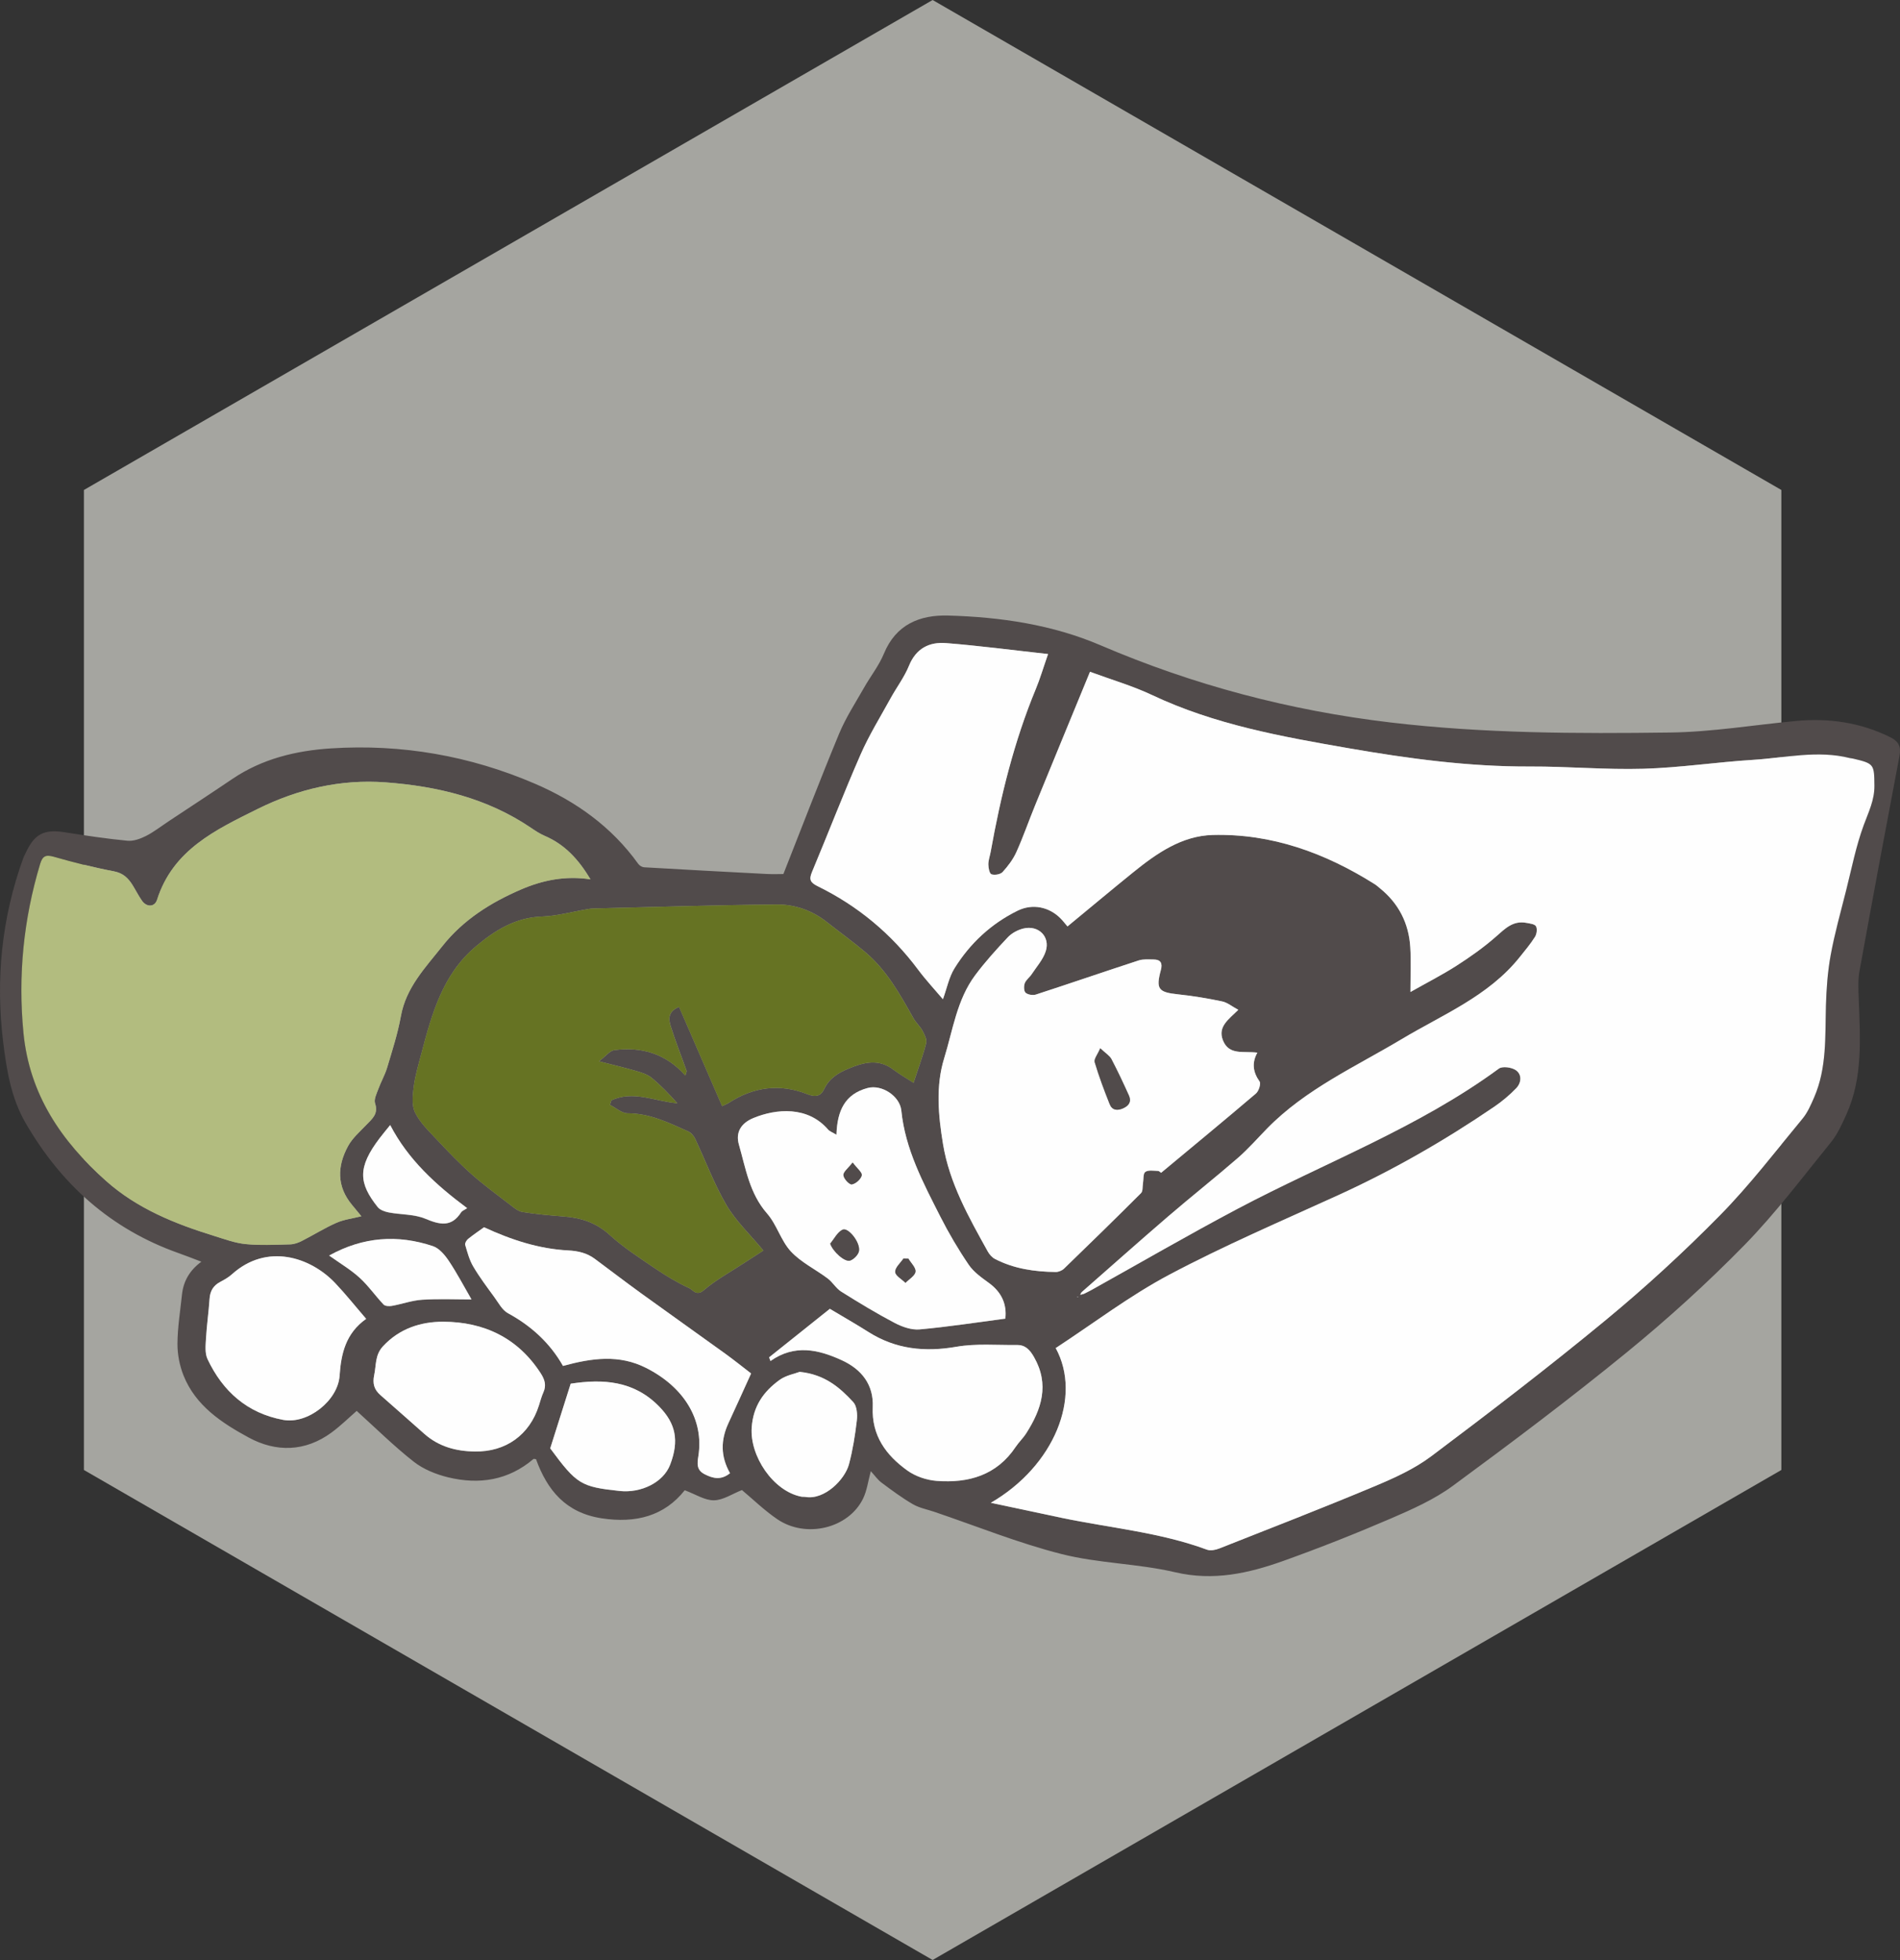 <?xml version="1.0" encoding="UTF-8"?><svg id="Layer_1" xmlns="http://www.w3.org/2000/svg" viewBox="0 0 701.39 723.55"><rect x="0" y="0" width="701.39" height="723.55" fill="#333333" stroke="none"/><defs><style>.cls-1{fill:#fefefe;}.cls-2{fill:#667323;}.cls-3{fill:#b2bc7f;}.cls-4{fill:#a5a5a0;}.cls-5{fill:#514b4b;}</style></defs><polygon class="cls-4" points="657.59 542.66 344.28 723.55 30.98 542.66 30.98 180.88 344.28 0 657.59 180.88 657.59 542.66"/><g><path class="cls-5" d="M321.47,543.06c-1.01,3.71-1.42,7.18-2.86,10.15-5.35,11.02-21.08,14.85-31.7,7.6-4.85-3.31-9.11-7.48-13.02-10.74-3.57,1.4-6.94,3.74-10.35,3.78-3.36,.05-6.75-2.22-10.77-3.71-7.5,9.48-18.01,12.29-30.66,10.36-13.23-2.02-20.08-10.34-24.24-21.83-.47-.04-.81-.18-.94-.07-9.29,7.91-20.07,9.54-31.51,6.77-4.47-1.09-9.15-2.98-12.72-5.79-7.4-5.82-14.13-12.5-21.03-18.73-2.84,2.46-5.88,5.48-9.3,7.99-9.73,7.15-20.49,7.31-30.55,1.85-9.87-5.36-19.62-11.71-24.08-22.94-1.45-3.65-2.26-7.82-2.23-11.74,.04-6.02,1.03-12.04,1.66-18.06,.52-4.94,2.79-8.96,7.16-12.18-3.06-1.16-5.71-2.22-8.41-3.17-24.93-8.82-43.3-25.3-56.46-48.01-5.37-9.26-7.01-19.52-8.28-29.8-2.85-23.17-.59-45.87,7.37-67.91,.22-.62,.54-1.2,.82-1.79,3.34-7.32,6.86-9.08,14.68-7.83,7.65,1.22,15.32,2.37,23.02,3.11,2.21,.21,4.75-.72,6.81-1.76,2.91-1.48,5.53-3.54,8.27-5.36,7.88-5.22,15.79-10.39,23.62-15.69,11.03-7.47,23.53-10.46,36.49-11.29,26.04-1.67,51.2,2.73,75.15,13.02,15.19,6.52,28.4,15.95,38.2,29.62,.45,.63,1.41,1.21,2.16,1.26,15.09,.88,30.17,1.69,45.27,2.47,2.34,.12,4.7,.02,6.15,.02,6.99-17.71,13.55-34.87,20.58-51.83,2.45-5.9,6.01-11.35,9.18-16.94,2.39-4.23,5.51-8.14,7.34-12.58,4.47-10.82,13.25-14.36,23.75-14.07,19.3,.54,38.4,3.34,56.24,10.98,34.34,14.71,69.89,24.09,107.04,28.49,34.38,4.07,68.81,4.16,103.25,3.71,15.46-.2,30.89-2.8,46.34-4.26,12.17-1.15,23.86,.53,34.92,6.01,3.06,1.52,4.02,3.48,3.36,6.92-5.03,26.45-9.96,52.91-14.76,79.4-.6,3.3-.4,6.79-.28,10.18,.52,14.47,1.62,29.01-4.55,42.73-1.61,3.57-3.28,7.29-5.71,10.29-10.44,12.86-20.43,26.2-31.98,38-13.68,13.97-28.26,27.2-43.41,39.57-20.88,17.05-42.45,33.28-64.17,49.24-6.9,5.07-15.02,8.68-22.96,12.1-13.03,5.61-26.25,10.84-39.61,15.62-12.87,4.6-25.82,7.51-39.94,4.2-13.78-3.23-28.33-3.26-42.02-6.74-15.92-4.04-31.29-10.28-46.9-15.57-2.66-.9-5.53-1.43-7.91-2.81-4.04-2.35-7.82-5.16-11.57-7.96-1.44-1.07-2.5-2.65-3.95-4.22v-.06Zm78.43-65.33c.94-.47,1.89-.9,2.8-1.41,18.03-10.04,35.88-20.42,54.12-30.07,32.25-17.08,66.75-29.93,96.47-51.76,1.32-.97,4.75-.49,6.3,.6,2.32,1.63,2.01,4.67,.1,6.65-2.44,2.54-5.2,4.85-8.12,6.84-18.28,12.46-37.4,23.44-57.56,32.63-20.92,9.54-42.11,18.61-62.39,29.37-14.67,7.78-28.04,18-41.92,27.08,9.81,17.92-.48,43.5-23.95,57.12,8.99,1.91,17.64,3.77,26.3,5.58,17.86,3.73,36.18,5.31,53.46,11.71,1.3,.48,3.17,.12,4.54-.42,19.07-7.53,38.19-14.96,57.11-22.87,7.36-3.08,14.88-6.47,21.2-11.21,21.77-16.35,43.4-32.94,64.4-50.27,14.68-12.12,28.77-25.08,42.13-38.64,10.94-11.12,20.49-23.62,30.47-35.66,1.88-2.27,3.12-5.16,4.32-7.91,4.71-10.83,4.02-22.37,4.34-33.8,.18-6.26,.63-12.58,1.76-18.73,1.47-8,3.68-15.87,5.68-23.78,2.05-8.11,3.65-16.4,6.53-24.21,1.76-4.79,3.98-9.2,3.93-14.51-.08-7.93-.07-8.17-7.88-10.01-.38-.09-.79-.09-1.17-.19-11.96-3.01-23.84-.09-35.72,.65-13.51,.84-26.97,2.9-40.48,3.29-13.93,.41-27.89-.89-41.84-.83-22.61,.1-44.88-2.91-67.05-6.76-24.72-4.29-49.42-8.73-72.43-19.59-7.28-3.44-15.12-5.71-22.99-8.62-6.82,16.59-13.58,32.97-20.29,49.37-2.34,5.72-4.35,11.57-6.89,17.19-1.22,2.69-3.1,5.18-5.1,7.38-.8,.87-2.92,1.22-4.1,.81-.74-.26-1.14-2.36-1.15-3.64-.01-1.54,.58-3.08,.86-4.63,3.69-20.57,8.64-40.77,16.67-60.14,1.58-3.8,2.74-7.78,4.52-12.89-13.13-1.45-25.35-3.06-37.63-4.04-6.16-.49-11.09,1.92-13.7,8.33-1.72,4.22-4.57,7.97-6.78,12-3.79,6.9-7.97,13.63-11.11,20.82-6.27,14.33-11.89,28.94-17.93,43.36-1.2,2.88-.56,3.93,2.23,5.3,14.75,7.25,27.06,17.5,36.92,30.71,2.98,3.99,6.4,7.64,9.19,10.95,1.46-4.03,2.23-8.15,4.29-11.45,5.72-9.19,13.5-16.43,23.28-21.24,5.5-2.71,11.63-1.43,15.88,2.88,.81,.82,1.51,1.74,2.53,2.93,8.14-6.71,16.1-13.37,24.16-19.9,8.67-7.03,17.98-13.56,29.45-13.86,21.8-.57,41.55,6.65,59.83,18.18,.66,.42,1.25,.97,1.86,1.46,6.95,5.6,10.69,12.94,11.24,21.77,.33,5.32,.06,10.67,.06,16.55,5.98-3.38,11.7-6.29,17.08-9.74,5.04-3.23,9.98-6.72,14.47-10.67,3.36-2.95,6.3-6.04,11.24-5.11,1.27,.24,3.1,.43,3.56,1.26,.54,.97,.28,2.88-.37,3.91-1.68,2.66-3.72,5.09-5.69,7.55-11.49,14.35-28.3,21.11-43.45,30.17-17.1,10.23-35.49,18.46-49.72,33-3.58,3.66-6.96,7.55-10.82,10.9-8.45,7.33-17.23,14.27-25.71,21.56-10.77,9.26-21.37,18.71-32.05,28.07-.15,.29-.3,.59-.45,.88,.38-.08,.76-.17,1.14-.25h.02Zm-181.9-153.1c-4.48-7.52-9.6-12.95-16.92-16.08-1.8-.77-3.47-1.89-5.1-2.99-16.18-10.96-34.52-15.32-53.58-16.75-16.58-1.24-32.38,2.42-47.31,9.83-15.51,7.7-31.24,15.07-37.1,33.51-.87,2.73-3.84,2.81-5.56,.36-1.28-1.82-2.28-3.84-3.46-5.74-1.63-2.62-3.52-4.48-6.95-5.13-7.46-1.41-14.85-3.3-22.15-5.39-3.02-.86-4.17-.21-5.04,2.69-6.12,20.39-8.2,41.11-6.15,62.33,2.2,22.77,14.01,40.03,30.53,54.71,11.48,10.2,25.35,15.77,39.75,20.23,3.87,1.2,7.77,2.66,11.75,3.05,5.44,.53,10.96,.24,16.45,.1,1.44-.04,2.97-.59,4.28-1.26,4.28-2.17,8.37-4.75,12.75-6.69,2.79-1.23,5.97-1.6,9.23-2.42-1.3-1.58-2.37-2.89-3.45-4.19-5.73-6.87-5.49-14.32-1.48-21.7,1.59-2.92,4.29-5.28,6.65-7.74,2.18-2.28,4.66-4.1,3.33-8.05-.49-1.45,.55-3.54,1.18-5.24,.99-2.71,2.47-5.26,3.29-8.01,1.87-6.26,3.9-12.53,5.06-18.94,1.91-10.61,9.06-17.94,15.29-25.83,7.68-9.72,17.95-16.16,29.14-20.97,7.89-3.39,16.27-5.13,25.6-3.71l-.03,.02Zm119.23,75.12c1.62-4.94,3.4-9.73,4.68-14.66,.35-1.34-.62-3.19-1.38-4.59-.91-1.67-2.42-3-3.35-4.65-4.95-8.84-9.88-17.72-17.77-24.38-4.55-3.84-9.39-7.33-14.07-11.02-5.45-4.31-11.86-6.6-18.56-6.54-22.68,.2-45.35,.93-68.02,1.48-.65,.02-1.3,.14-1.94,.25-5.58,.94-11.13,2.51-16.73,2.71-9.84,.35-17.42,5.11-24.5,11.09-12.16,10.28-16.16,24.8-19.99,39.35-1.08,4.1-2.32,8.19-2.86,12.37-.42,3.17-.8,6.93,.51,9.59,1.83,3.73,5.09,6.82,8.01,9.94,4.13,4.4,8.32,8.78,12.83,12.78,4.53,4.02,9.44,7.61,14.25,11.3,1.39,1.07,2.93,2.4,4.55,2.65,5.08,.81,10.23,1.27,15.37,1.67,6.35,.49,11.87,2.3,16.81,6.8,5.11,4.65,11.01,8.46,16.76,12.36,4.02,2.73,8.22,5.26,12.61,7.29,1.34,.62,2.65,3.1,5.39,.75,4.39-3.77,9.59-6.58,14.46-9.78,2.59-1.7,5.2-3.36,7.52-4.86-5.04-6.08-10.2-10.93-13.64-16.79-4.54-7.75-7.69-16.32-11.55-24.48-.51-1.09-1.52-2.25-2.59-2.72-7.13-3.19-14.15-6.66-22.33-6.68-2.18,0-4.35-2.01-6.53-3.1,.17-.56,.34-1.11,.51-1.67,8.12-3.79,16.12,.38,24.36,1.07-3.01-3.4-6.08-6.59-9.47-9.38-1.51-1.25-3.62-1.92-5.56-2.49-4.2-1.23-8.47-2.23-13.88-3.62,2.6-1.97,4.01-3.91,5.64-4.13,10.09-1.32,19.04,1.31,26.23,9.38,.28-1.04,.55-1.47,.45-1.76-1.96-5.52-4.14-10.97-5.88-16.55-.75-2.41-1.11-5.28,3.12-7.02,5.28,12.17,10.54,24.3,15.89,36.63,1.26-.6,1.86-.81,2.38-1.15,9.17-5.99,18.97-7.27,29.14-3.24,3.04,1.21,4.93,.66,6.14-1.89,1.89-4,5.18-5.98,9.03-7.58,5.62-2.34,11.08-3.75,16.55,.4,2.25,1.7,4.72,3.1,7.44,4.86h-.03Zm119.9-26.96c-2.34-1.26-4.03-2.7-5.94-3.1-5.34-1.12-10.75-2.03-16.18-2.6-7.37-.77-8.37-1.92-6.46-8.99,.68-2.5-.06-3.88-2.71-3.89-1.83,0-3.78-.2-5.47,.35-12.67,4.13-25.27,8.46-37.93,12.59-1.13,.37-2.96,.09-3.81-.65-.67-.57-.71-2.46-.33-3.5,.47-1.26,1.78-2.17,2.56-3.35,1.83-2.78,4.21-5.41,5.19-8.48,1.73-5.41-2.69-9.75-8.28-8.38-2.06,.51-4.27,1.69-5.71,3.22-4.23,4.49-8.4,9.1-12.08,14.04-6.73,9.04-8.21,20.23-11.42,30.62-3.18,10.28-2.17,21.08-.44,31.63,2.37,14.5,9.54,27.09,16.53,39.7,.61,1.09,1.58,2.2,2.67,2.77,7.01,3.63,14.62,4.71,22.4,4.81,1.03,.01,2.33-.52,3.08-1.24,9.55-9.23,19.05-18.51,28.44-27.9,.71-.71,.5-2.36,.71-3.58,.25-1.46,0-3.61,.85-4.22,1.1-.78,3.08-.43,4.67-.37,.54,.02,1.05,.64,1.15,.7,11.87-9.87,23.53-19.48,35.03-29.28,1.04-.88,1.91-3.63,1.34-4.44-2.41-3.41-2.95-6.82-.82-10.65-5.09-.65-10.5,1.11-12.72-4.59-1.94-4.99,2.03-7.63,5.71-11.23h-.03Zm-148.36,46.13c-1.45-.88-2.48-1.21-3.08-1.91-7.51-8.73-19.11-7.75-27.6-4.24-4.54,1.87-6.62,5.28-5.33,9.76,2.53,8.82,3.91,18.05,10.41,25.47,3.59,4.1,5.11,10.05,8.8,14.02,3.76,4.04,9.09,6.59,13.6,9.98,1.83,1.38,3.05,3.63,4.96,4.83,6.46,4.04,12.98,8.01,19.72,11.55,2.76,1.45,6.21,2.67,9.2,2.41,10.53-.94,20.99-2.58,31.67-3.98,.6-5.22-1.3-9.7-6.02-13.14-2.7-1.97-5.64-4.02-7.47-6.71-3.89-5.72-7.43-11.73-10.56-17.91-6.3-12.43-12.91-24.79-14.34-39.04-.54-5.35-7.19-9.73-12.43-8.34-8.36,2.21-11.26,8.33-11.52,17.25h-.01Zm-39.28,124.94c-3.57-6.29-3.42-12.34-.58-18.46,2.88-6.21,5.68-12.45,8.37-18.35-2.98-2.28-6.23-4.91-9.61-7.35-10.3-7.44-20.69-14.78-30.98-22.23-5.75-4.16-11.38-8.49-17.09-12.72-2.92-2.16-6.08-2.92-9.84-3.12-10.77-.56-20.91-3.86-31.07-8.55-1.66,1.2-3.85,2.66-5.88,4.3-.6,.48-1.26,1.6-1.08,2.19,.8,2.72,1.54,5.56,2.96,7.97,2.32,3.94,5.09,7.62,7.79,11.32,1.54,2.11,2.91,4.79,5.05,5.95,8.65,4.7,15.56,11.09,20.31,19.46,10.6-2.91,20.71-4.33,30.71,.75,14.1,7.16,21.36,19.25,19.26,32.54-.43,2.72-.76,5.11,2.3,6.68,3.13,1.61,6.08,2.29,9.4-.38h-.02Zm14.42-42.76c.17,.45,.34,.91,.51,1.36,8.86-6.25,17.61-4.28,26.3-.3,7.38,3.38,11.81,9.08,11.45,17.29-.46,10.55,4.9,17.76,12.72,23.4,3.01,2.17,7.14,3.57,10.86,3.86,11.76,.9,22.18-2.04,29.2-12.57,1.16-1.75,2.74-3.22,3.87-4.98,5.66-8.88,8.68-18,2.87-28.17-1.53-2.68-3.19-4.48-6.29-4.44-7.46,.09-15.07-.61-22.34,.65-11.68,2.03-22.39,.93-32.48-5.45-4.74-3-9.62-5.78-14.25-8.55-7.63,6.09-15.02,12-22.42,17.91h0Zm-148.75-14.21c-4.08-4.74-7.59-9.16-11.46-13.23-9.1-9.58-25.14-14.91-38.11-3.23-1.25,1.12-2.77,2-4.27,2.78-2.58,1.35-3.79,3.37-3.98,6.29-.32,4.85-1.04,9.68-1.31,14.53-.15,2.57-.47,5.53,.56,7.71,5.63,11.93,14.71,19.99,27.94,22.43,9.05,1.67,20.18-7.11,20.81-16.29,.56-8.15,2.24-15.64,9.8-21h.02Zm40.14,48.96c11.41,.2,20.2-6.12,23.64-16.97,.52-1.63,.95-3.3,1.65-4.85,1.16-2.58,.52-4.7-.95-6.99-8.45-13.13-20.98-19.04-36.01-19.09-8.25-.03-16.22,2.51-22.3,9.12-2.94,3.19-2.42,6.95-3.2,10.58-.66,3.1-.02,5.36,2.3,7.38,5.45,4.76,10.84,9.59,16.28,14.37,5.31,4.67,11.67,6.38,18.6,6.45h-.01Zm27.81-1.15c9.78,13.25,11.29,14.2,25.62,15.73,7.89,.85,16.13-3.1,18.65-9.7,3.4-8.89,2.06-15.16-3.95-21.37-9.41-9.71-20.93-10.34-32.77-8.53-2.46,7.76-4.85,15.33-7.55,23.86h0Zm92.06-28.23c-1.78,.68-5.04,1.25-7.43,2.99-5.88,4.28-9.71,9.62-10.26,17.59-.72,10.45,7.87,23.41,18.27,25.47,.51,.1,1.05,.02,1.57,.11,7.05,1.21,14.57-6.43,16.07-12.04,1.41-5.29,2.28-10.77,2.91-16.22,.26-2.21,.02-5.28-1.32-6.74-4.98-5.4-10.53-10.24-19.81-11.17h0Zm-173.66-42.94c4.07,2.91,7.96,5.2,11.23,8.18,3.26,2.97,5.81,6.7,8.87,9.91,.58,.61,2.11,.66,3.11,.48,3.74-.68,7.41-2.03,11.16-2.26,6.15-.39,12.34-.11,18.17-.11-2.82-4.87-5.35-9.7-8.37-14.22-1.46-2.18-3.54-4.67-5.86-5.45-13.02-4.35-25.75-3.48-38.3,3.46h0Zm50.92-17.48c-11.57-8.6-21.79-17.93-28.4-30.67-1.65,2.05-2.82,3.43-3.91,4.87-8.19,10.79-7.75,16.55-.7,25.4,.87,1.09,2.67,1.71,4.14,1.99,4.48,.85,9.34,.6,13.42,2.3,5.37,2.24,9.67,3.27,13.26-2.39,.32-.51,1.06-.75,2.19-1.49h0Zm225.38,32.89l.15-.23h-.28l.13,.23Z"/><path class="cls-1" d="M399.21,477.1c10.68-9.37,21.28-18.81,32.05-28.07,8.48-7.29,17.26-14.23,25.71-21.56,3.86-3.35,7.24-7.24,10.82-10.9,14.23-14.54,32.62-22.77,49.72-33,15.14-9.06,31.96-15.82,43.45-30.17,1.97-2.46,4.02-4.89,5.69-7.55,.65-1.03,.91-2.95,.37-3.91-.47-.83-2.29-1.02-3.56-1.26-4.94-.93-7.88,2.15-11.24,5.11-4.49,3.94-9.43,7.44-14.47,10.67-5.38,3.45-11.11,6.37-17.08,9.74,0-5.88,.27-11.23-.06-16.55-.55-8.83-4.29-16.17-11.24-21.77-.61-.5-1.2-1.05-1.86-1.46-18.28-11.53-38.03-18.75-59.83-18.18-11.47,.3-20.77,6.84-29.45,13.86-8.06,6.53-16.02,13.19-24.16,19.9-1.02-1.19-1.72-2.11-2.53-2.93-4.25-4.31-10.38-5.58-15.88-2.88-9.78,4.81-17.56,12.05-23.28,21.24-2.06,3.31-2.83,7.42-4.29,11.45-2.79-3.3-6.21-6.96-9.19-10.95-9.86-13.21-22.17-23.46-36.92-30.71-2.79-1.37-3.44-2.42-2.23-5.3,6.04-14.43,11.66-29.04,17.93-43.36,3.15-7.18,7.32-13.92,11.11-20.82,2.22-4.03,5.07-7.78,6.78-12,2.61-6.42,7.53-8.83,13.7-8.33,12.27,.98,24.49,2.59,37.63,4.04-1.78,5.11-2.94,9.09-4.52,12.89-8.02,19.37-12.98,39.58-16.67,60.14-.28,1.55-.87,3.09-.86,4.63,.01,1.28,.41,3.38,1.15,3.64,1.17,.41,3.3,.06,4.1-.81,2-2.19,3.89-4.68,5.1-7.38,2.54-5.62,4.55-11.48,6.89-17.19,6.7-16.4,13.46-32.78,20.29-49.37,7.87,2.91,15.71,5.18,22.99,8.62,23.01,10.87,47.71,15.3,72.43,19.59,22.16,3.85,44.44,6.85,67.05,6.76,13.95-.06,27.91,1.24,41.84,.83,13.51-.39,26.97-2.45,40.48-3.29,11.88-.74,23.76-3.67,35.72-.65,.38,.1,.79,.09,1.17,.19,7.81,1.84,7.8,2.08,7.88,10.01,.05,5.31-2.16,9.72-3.93,14.51-2.88,7.81-4.48,16.1-6.53,24.21-1.99,7.9-4.21,15.77-5.68,23.78-1.13,6.15-1.58,12.47-1.76,18.73-.32,11.43,.36,22.97-4.34,33.8-1.2,2.75-2.43,5.64-4.32,7.91-9.98,12.04-19.53,24.54-30.47,35.66-13.36,13.57-27.45,26.52-42.13,38.64-20.99,17.33-42.62,33.92-64.4,50.27-6.32,4.75-13.84,8.13-21.2,11.21-18.91,7.92-38.03,15.34-57.11,22.87-1.38,.54-3.25,.9-4.54,.42-17.29-6.39-35.61-7.98-53.46-11.71-8.66-1.81-17.31-3.67-26.3-5.58,23.47-13.62,33.75-39.2,23.95-57.12,13.88-9.08,27.25-19.29,41.92-27.08,20.28-10.76,41.48-19.83,62.39-29.37,20.16-9.19,39.28-20.17,57.56-32.63,2.91-1.99,5.68-4.3,8.12-6.84,1.91-1.98,2.22-5.02-.1-6.65-1.55-1.09-4.98-1.57-6.3-.6-29.72,21.84-64.23,34.69-96.47,51.76-18.24,9.66-36.09,20.03-54.12,30.07-.91,.51-1.87,.94-2.8,1.41-.23-.21-.47-.42-.7-.63h0Z"/><path class="cls-3" d="M218.01,324.63c-9.32-1.42-17.71,.32-25.6,3.71-11.2,4.81-21.46,11.24-29.14,20.97-6.23,7.89-13.38,15.22-15.29,25.83-1.15,6.41-3.19,12.68-5.06,18.94-.82,2.75-2.3,5.3-3.29,8.01-.62,1.7-1.67,3.78-1.18,5.24,1.33,3.94-1.15,5.77-3.33,8.05-2.36,2.46-5.06,4.81-6.65,7.74-4,7.38-4.25,14.83,1.48,21.7,1.08,1.3,2.15,2.61,3.45,4.19-3.26,.82-6.44,1.19-9.23,2.42-4.38,1.93-8.47,4.51-12.75,6.69-1.31,.67-2.83,1.22-4.28,1.26-5.48,.14-11.01,.43-16.45-.1-3.98-.39-7.88-1.85-11.75-3.05-14.41-4.46-28.27-10.03-39.75-20.23-16.52-14.68-28.33-31.94-30.53-54.71-2.05-21.22,.03-41.95,6.15-62.33,.87-2.9,2.02-3.55,5.04-2.69,7.3,2.09,14.69,3.98,22.15,5.39,3.43,.65,5.32,2.51,6.95,5.13,1.18,1.9,2.18,3.91,3.46,5.74,1.72,2.45,4.69,2.38,5.56-.36,5.86-18.44,21.59-25.81,37.1-33.51,14.93-7.41,30.73-11.08,47.31-9.83,19.06,1.43,37.4,5.79,53.58,16.75,1.63,1.1,3.3,2.22,5.1,2.99,7.32,3.13,12.45,8.56,16.92,16.08l.03-.02Z"/><path class="cls-2" d="M337.24,399.74c-2.72-1.76-5.19-3.16-7.44-4.86-5.47-4.15-10.93-2.74-16.55-.4-3.85,1.6-7.14,3.58-9.03,7.58-1.21,2.55-3.09,3.1-6.14,1.89-10.17-4.03-19.97-2.75-29.14,3.24-.52,.34-1.13,.55-2.38,1.15-5.35-12.33-10.61-24.47-15.89-36.63-4.23,1.74-3.87,4.61-3.12,7.02,1.74,5.59,3.92,11.03,5.88,16.55,.1,.29-.17,.72-.45,1.76-7.19-8.07-16.14-10.71-26.23-9.38-1.63,.21-3.03,2.16-5.64,4.13,5.41,1.39,9.68,2.39,13.88,3.62,1.94,.57,4.05,1.24,5.56,2.49,3.39,2.8,6.46,5.98,9.47,9.38-8.24-.7-16.24-4.87-24.36-1.07-.17,.56-.34,1.11-.51,1.67,2.18,1.09,4.35,3.1,6.53,3.1,8.18,.02,15.2,3.49,22.33,6.68,1.07,.48,2.07,1.63,2.59,2.72,3.86,8.16,7.01,16.73,11.55,24.48,3.44,5.86,8.6,10.71,13.64,16.79-2.32,1.5-4.93,3.16-7.52,4.86-4.87,3.2-10.07,6.02-14.46,9.78-2.74,2.35-4.05-.13-5.39-.75-4.39-2.03-8.6-4.56-12.61-7.29-5.74-3.9-11.65-7.71-16.76-12.36-4.94-4.5-10.46-6.31-16.81-6.8-5.14-.39-10.28-.86-15.37-1.67-1.62-.26-3.15-1.58-4.55-2.65-4.81-3.69-9.73-7.28-14.25-11.3-4.51-4-8.7-8.38-12.83-12.78-2.92-3.11-6.18-6.21-8.01-9.94-1.31-2.66-.92-6.42-.51-9.59,.55-4.18,1.79-8.27,2.86-12.37,3.83-14.56,7.83-29.07,19.99-39.35,7.08-5.98,14.66-10.74,24.5-11.09,5.6-.2,11.16-1.77,16.73-2.71,.64-.11,1.29-.23,1.94-.25,22.67-.54,45.35-1.28,68.02-1.48,6.71-.06,13.11,2.23,18.56,6.54,4.67,3.7,9.52,7.19,14.07,11.02,7.89,6.66,12.82,15.53,17.77,24.38,.93,1.66,2.45,2.99,3.35,4.65,.76,1.4,1.73,3.26,1.38,4.59-1.27,4.93-3.06,9.73-4.68,14.66h.03Z"/><path class="cls-1" d="M457.14,372.77c-3.67,3.6-7.65,6.24-5.71,11.23,2.22,5.7,7.62,3.94,12.72,4.59-2.12,3.83-1.59,7.24,.82,10.65,.57,.81-.3,3.55-1.34,4.44-11.5,9.8-23.16,19.4-35.03,29.28-.1-.06-.61-.68-1.15-.7-1.59-.06-3.58-.42-4.67,.37-.85,.61-.6,2.76-.85,4.22-.21,1.22,0,2.87-.71,3.58-9.39,9.39-18.89,18.67-28.44,27.9-.75,.72-2.04,1.25-3.08,1.24-7.78-.1-15.39-1.18-22.4-4.81-1.09-.56-2.06-1.67-2.67-2.77-6.99-12.61-14.16-25.2-16.53-39.7-1.73-10.54-2.74-21.34,.44-31.63,3.21-10.39,4.69-21.58,11.42-30.62,3.68-4.94,7.85-9.55,12.08-14.04,1.44-1.53,3.65-2.71,5.71-3.22,5.59-1.37,10.01,2.97,8.28,8.38-.98,3.07-3.36,5.71-5.19,8.48-.78,1.18-2.09,2.09-2.56,3.35-.39,1.04-.34,2.93,.33,3.5,.86,.73,2.68,1.02,3.81,.65,12.67-4.12,25.27-8.46,37.93-12.59,1.68-.55,3.64-.35,5.47-.35,2.66,0,3.39,1.38,2.71,3.89-1.91,7.08-.91,8.22,6.46,8.99,5.43,.57,10.84,1.48,16.18,2.6,1.91,.4,3.6,1.84,5.94,3.1h.03Zm-50.98,14.2c-.97,2.3-2.39,3.97-2.05,5.12,1.56,5.26,3.51,10.42,5.54,15.52,.89,2.25,2.8,2.48,4.95,1.51,2.15-.96,3.16-2.48,2.15-4.71-2.05-4.53-4.16-9.05-6.47-13.45-.66-1.25-2.11-2.09-4.12-4h0Z"/><path class="cls-1" d="M308.78,418.89c.27-8.92,3.17-15.03,11.52-17.25,5.24-1.39,11.89,2.99,12.43,8.34,1.43,14.25,8.05,26.61,14.34,39.04,3.13,6.17,6.67,12.19,10.56,17.91,1.83,2.69,4.77,4.74,7.47,6.71,4.72,3.44,6.62,7.92,6.02,13.14-10.68,1.4-21.14,3.03-31.67,3.98-2.99,.27-6.44-.96-9.2-2.41-6.74-3.54-13.27-7.5-19.72-11.55-1.91-1.2-3.13-3.45-4.96-4.83-4.5-3.39-9.84-5.94-13.6-9.98-3.69-3.97-5.21-9.92-8.8-14.02-6.51-7.42-7.88-16.65-10.41-25.47-1.28-4.47,.8-7.88,5.33-9.76,8.49-3.51,20.09-4.48,27.6,4.24,.6,.7,1.63,1.03,3.08,1.91h.01Zm-2.31,40.2c.94,2.85,5.37,6.96,7.4,6.24,1.38-.49,3.03-2.2,3.24-3.57,.48-3.18-3.98-8.77-6.06-7.82-1.91,.87-3.08,3.37-4.58,5.15h0Zm28.86,5.55c-.6-.02-1.19-.05-1.79-.07-1.11,1.66-3.11,3.34-3.07,4.96,.04,1.38,2.43,2.69,3.79,4.03,1.31-1.36,3.5-2.61,3.69-4.11,.19-1.47-1.66-3.19-2.62-4.81Zm-20.57-35.48c-1.64,2.12-3.48,3.47-3.39,4.68,.09,1.28,2.18,3.52,3.1,3.38,1.43-.22,3.33-1.93,3.65-3.32,.24-1.03-1.72-2.56-3.35-4.74h0Z"/><path class="cls-1" d="M269.5,543.83c-3.32,2.67-6.27,1.98-9.4,.38-3.05-1.57-2.73-3.95-2.3-6.68,2.1-13.29-5.15-25.38-19.26-32.54-10-5.08-20.1-3.66-30.71-.75-4.75-8.38-11.66-14.76-20.31-19.46-2.14-1.16-3.51-3.84-5.05-5.95-2.7-3.7-5.47-7.38-7.79-11.32-1.42-2.41-2.15-5.25-2.96-7.97-.17-.59,.49-1.71,1.08-2.19,2.04-1.64,4.22-3.1,5.88-4.3,10.16,4.69,20.3,7.99,31.07,8.55,3.77,.2,6.93,.96,9.84,3.12,5.71,4.23,11.34,8.56,17.09,12.72,10.3,7.45,20.68,14.79,30.98,22.23,3.38,2.44,6.63,5.06,9.61,7.35-2.69,5.9-5.49,12.15-8.37,18.35-2.84,6.13-2.99,12.17,.58,18.46h.02Z"/><path class="cls-1" d="M283.92,501.07c7.4-5.91,14.79-11.82,22.42-17.91,4.63,2.77,9.51,5.55,14.25,8.55,10.09,6.38,20.8,7.48,32.48,5.45,7.26-1.26,14.88-.56,22.34-.65,3.1-.04,4.76,1.76,6.29,4.44,5.82,10.17,2.8,19.29-2.87,28.17-1.12,1.77-2.7,3.24-3.87,4.98-7.01,10.53-17.44,13.47-29.2,12.57-3.73-.28-7.85-1.68-10.86-3.86-7.82-5.64-13.18-12.85-12.72-23.4,.36-8.21-4.07-13.91-11.45-17.29-8.68-3.97-17.43-5.95-26.3,.3-.17-.45-.34-.91-.51-1.36h0Z"/><path class="cls-1" d="M135.17,486.87c-7.56,5.36-9.25,12.85-9.8,21-.63,9.18-11.75,17.96-20.81,16.29-13.24-2.44-22.31-10.5-27.94-22.43-1.03-2.18-.71-5.14-.56-7.71,.28-4.85,.99-9.68,1.31-14.53,.19-2.92,1.39-4.94,3.98-6.29,1.5-.79,3.02-1.66,4.27-2.78,12.97-11.67,29.01-6.34,38.11,3.23,3.87,4.07,7.37,8.49,11.46,13.23h-.02Z"/><path class="cls-1" d="M175.31,535.82c-6.93-.06-13.28-1.78-18.6-6.45-5.44-4.78-10.82-9.61-16.28-14.37-2.32-2.02-2.96-4.28-2.3-7.38,.78-3.63,.26-7.38,3.2-10.58,6.08-6.61,14.05-9.15,22.3-9.12,15.03,.05,27.56,5.96,36.01,19.09,1.47,2.29,2.11,4.41,.95,6.99-.7,1.55-1.13,3.22-1.65,4.85-3.44,10.85-12.23,17.17-23.64,16.97h.01Z"/><path class="cls-1" d="M203.12,534.66c2.7-8.53,5.09-16.1,7.55-23.86,11.84-1.82,23.36-1.19,32.77,8.53,6.01,6.21,7.35,12.48,3.95,21.37-2.53,6.6-10.76,10.55-18.65,9.7-14.33-1.54-15.84-2.49-25.62-15.73h0Z"/><path class="cls-1" d="M295.18,506.43c9.28,.93,14.83,5.78,19.81,11.17,1.34,1.45,1.58,4.52,1.32,6.74-.63,5.45-1.5,10.92-2.91,16.22-1.5,5.61-9.02,13.25-16.07,12.04-.51-.09-1.06,0-1.57-.11-10.4-2.06-18.99-15.02-18.27-25.47,.55-7.98,4.39-13.32,10.26-17.59,2.39-1.74,5.65-2.3,7.43-2.99h0Z"/><path class="cls-1" d="M121.52,463.48c12.54-6.94,25.27-7.81,38.3-3.46,2.32,.78,4.4,3.26,5.86,5.45,3.02,4.51,5.55,9.35,8.37,14.22-5.82,0-12.02-.28-18.17,.11-3.75,.24-7.42,1.58-11.16,2.26-1,.18-2.53,.13-3.11-.48-3.05-3.21-5.61-6.95-8.87-9.91-3.27-2.98-7.16-5.27-11.23-8.18h0Z"/><path class="cls-1" d="M172.44,445.99c-1.13,.75-1.87,.99-2.19,1.49-3.6,5.66-7.9,4.63-13.26,2.39-4.08-1.7-8.95-1.45-13.42-2.3-1.47-.28-3.28-.9-4.14-1.99-7.05-8.86-7.49-14.61,.7-25.4,1.09-1.44,2.26-2.82,3.91-4.87,6.61,12.74,16.84,22.07,28.4,30.67h0Z"/><polygon class="cls-1" points="397.82 478.89 397.69 478.64 397.97 478.65 397.82 478.89"/><path class="cls-1" d="M399.9,477.73c-.38,.08-.76,.17-1.14,.25,.15-.29,.3-.59,.44-.88,.23,.21,.47,.42,.7,.63Z"/><path class="cls-5" d="M406.16,386.99c2.01,1.91,3.46,2.74,4.12,4,2.31,4.4,4.42,8.91,6.47,13.45,1.01,2.23,0,3.75-2.15,4.71s-4.05,.73-4.95-1.51c-2.03-5.11-3.98-10.26-5.54-15.52-.34-1.15,1.07-2.82,2.05-5.12h0Z"/><path class="cls-5" d="M306.47,459.1c1.5-1.78,2.67-4.27,4.58-5.15,2.08-.95,6.54,4.65,6.06,7.82-.21,1.37-1.86,3.08-3.24,3.57-2.03,.72-6.46-3.39-7.4-6.24h0Z"/><path class="cls-5" d="M335.33,464.65c.95,1.61,2.8,3.34,2.62,4.81-.19,1.5-2.38,2.75-3.69,4.11-1.35-1.34-3.75-2.65-3.79-4.03-.04-1.63,1.95-3.31,3.07-4.96,.6,.02,1.19,.05,1.79,.07Z"/><path class="cls-5" d="M314.76,429.17c1.63,2.17,3.59,3.71,3.35,4.74-.32,1.39-2.22,3.1-3.65,3.32-.91,.14-3.01-2.1-3.1-3.38-.09-1.21,1.75-2.55,3.39-4.68h0Z"/></g></svg>